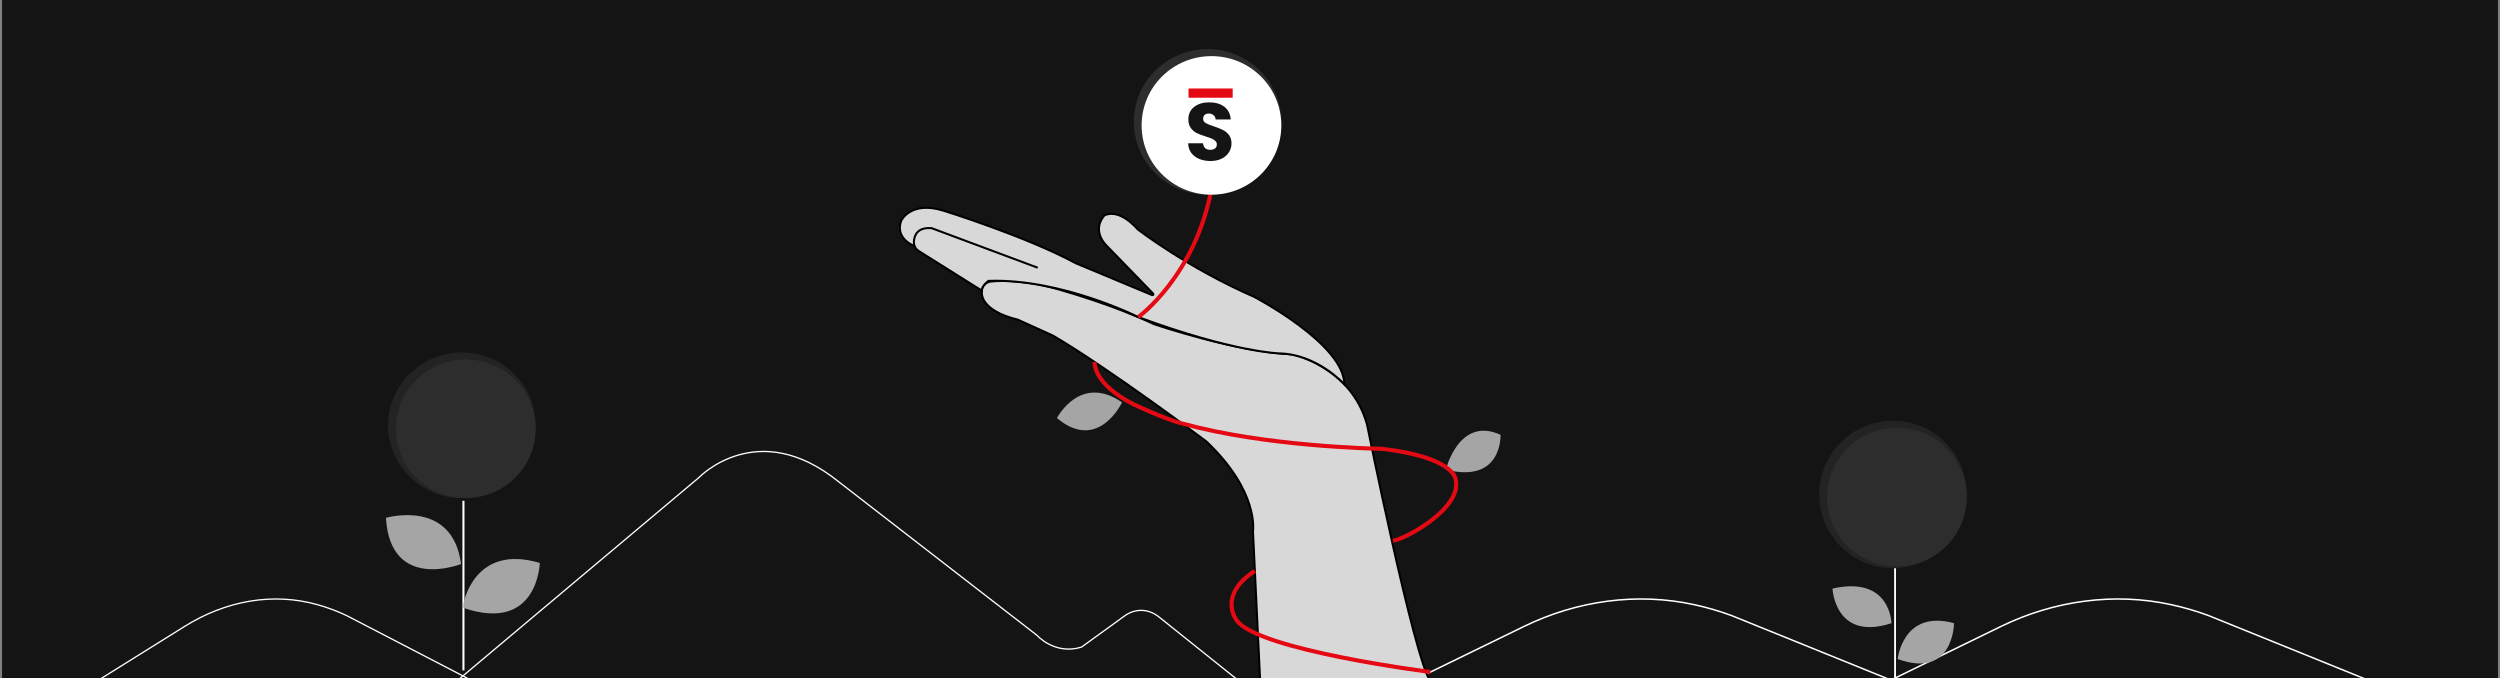 <svg width="608" height="165" viewBox="0 0 608 165" fill="none" xmlns="http://www.w3.org/2000/svg">
<rect x="0" y="0" width="608" height="165" fill="#808080" stroke="none"/>
<g clip-path="url(#clip0_773_1040)">
<path d="M0 165V0H608V165H0Z" fill="#141414"/>
<path d="M111.12 165.61L170.01 116.11C170.01 116.11 184.2 101.26 203.9 117.11L252.21 154.52C252.21 154.52 256.49 159.38 263.02 157.38L273.47 149.81C276.09 147.91 279.31 148 281.86 150.04L301.31 165.61H111.12Z" stroke="white" stroke-width="0.32" stroke-miterlimit="10"/>
<path d="M343.42 165.61L370.63 152.35C383.48 146.09 398.12 144 412.11 147.07C415.03 147.71 418.05 148.57 421.13 149.71L460.37 165.6H343.42V165.61Z" stroke="white" stroke-width="0.37" stroke-miterlimit="10"/>
<path d="M459.42 165.61L486.63 152.35C499.48 146.09 514.12 144 528.11 147.07C531.03 147.71 534.05 148.57 537.13 149.71L576.37 165.6H459.42V165.61Z" stroke="white" stroke-width="0.37" stroke-miterlimit="10"/>
<path d="M23.64 165.61L44.88 152.35C54.91 146.09 66.34 144 77.26 147.07C79.54 147.71 81.9 148.57 84.3 149.71L114.93 165.6H23.64V165.61Z" stroke="white" stroke-width="0.32" stroke-miterlimit="10"/>
<path d="M306.47 165.61L304.72 129.19C304.72 129.19 306.29 119.57 293.36 107.34C293.36 107.34 269.58 89.51 256.12 81.64L247.47 77.71C247.47 77.71 238.38 75.89 238.77 70.69C238.86 69.51 239.83 68.58 241.01 68.46C243.88 68.18 250.34 68.07 259.44 70.98C259.44 70.98 271.07 74.3 280.68 78.85C280.68 78.85 300.44 85.58 314.34 86.19C314.34 86.19 328.5 89.16 332.44 103.15C332.44 103.15 343.97 160.25 347.84 165.62H306.47V165.61Z" fill="#D8D8D8" stroke="black" stroke-width="0.5" stroke-miterlimit="10"/>
<path d="M222.24 59.78C222.24 59.78 217.65 58.03 219.14 53.75C219.14 53.75 221.33 48.77 229.37 51.21C229.37 51.21 249.39 57.42 261.71 64.06L280.2 71.77C280.42 71.86 280.62 71.58 280.45 71.41L269.41 60.04C269.41 60.04 265.21 56.46 268.54 52.43C268.54 52.43 271.77 50.24 276.76 55.84C276.76 55.84 288.91 65.19 305 72.19C305 72.19 326.92 83.65 326.93 93.44C326.93 93.44 320.36 86.16 311.24 85.95C311.24 85.95 300.08 85.71 276.84 77.11C276.84 77.11 258.06 67.67 240.4 68.31C240.4 68.31 238.7 69.49 238.78 70.68L223.43 61.04C222.65 60.55 222.2 59.67 222.26 58.75C222.35 57.22 223.12 55.21 226.58 55.49L252.37 65.11" fill="#D8D8D8"/>
<path d="M222.24 59.78C222.24 59.78 217.65 58.03 219.14 53.75C219.14 53.75 221.33 48.77 229.37 51.21C229.37 51.21 249.39 57.42 261.71 64.06L280.2 71.77C280.42 71.86 280.62 71.58 280.45 71.41L269.41 60.04C269.41 60.04 265.21 56.46 268.54 52.43C268.54 52.43 271.77 50.24 276.76 55.84C276.76 55.84 288.91 65.19 305 72.19C305 72.19 326.92 83.65 326.93 93.44C326.93 93.44 320.36 86.16 311.24 85.95C311.24 85.95 300.08 85.71 276.84 77.11C276.84 77.11 258.06 67.67 240.4 68.31C240.4 68.31 238.7 69.49 238.78 70.68L223.43 61.04C222.65 60.55 222.2 59.67 222.26 58.75C222.35 57.22 223.12 55.21 226.58 55.49L252.37 65.11" stroke="black" stroke-width="0.5" stroke-miterlimit="10"/>
<path d="M347.88 163.42C347.88 163.42 305.95 158.15 300.76 150.87C300.76 150.87 295.97 144.85 305.18 138.85" stroke="#E50913" stroke-miterlimit="10"/>
<path d="M266.22 88.04C266.22 88.04 265.62 93.29 275.87 98.42C275.87 98.42 283.07 101.84 287.45 102.99" stroke="#E50913" stroke-miterlimit="10"/>
<path d="M276.82 77.12C276.82 77.12 290.67 67.16 294.63 45.94" stroke="#E50913" stroke-miterlimit="10"/>
<path d="M257.05 101.68C257.05 101.68 262.65 90.78 272.88 97.86C272.88 97.86 267.11 110.13 257.05 101.68Z" fill="#A5A5A5"/>
<path d="M351.64 114.21C351.64 114.21 354.79 101.12 364.93 105.74C364.93 105.74 365.45 117.71 351.64 114.21Z" fill="#A5A5A5"/>
<path d="M293.69 47.36C303.598 47.36 311.63 39.431 311.63 29.65C311.63 19.869 303.598 11.94 293.69 11.94C283.782 11.94 275.75 19.869 275.75 29.65C275.75 39.431 283.782 47.36 293.69 47.36Z" fill="#2D2D2D"/>
<path d="M294.63 47.35C304.013 47.35 311.62 39.806 311.62 30.5C311.62 21.194 304.013 13.65 294.63 13.65C285.247 13.65 277.64 21.194 277.64 30.5C277.64 39.806 285.247 47.35 294.63 47.35Z" fill="white"/>
<path d="M294.31 43.99C301.683 43.99 307.66 37.95 307.66 30.5C307.66 23.05 301.683 17.01 294.31 17.01C286.937 17.01 280.96 23.05 280.96 30.5C280.96 37.95 286.937 43.99 294.31 43.99Z" fill="white"/>
<path d="M460.88 164.95V138.18" stroke="white" stroke-width="0.45" stroke-miterlimit="10"/>
<path d="M461.52 160.28C461.52 160.28 462.74 148.15 475.22 151.56C475.22 151.56 475.16 165.23 461.52 160.28Z" fill="#A5A5A5"/>
<path d="M460 151.56C460 151.56 459.83 139.94 445.66 143.14C445.66 143.14 446.24 156.07 460 151.56Z" fill="#A5A5A5"/>
<path d="M460.37 138.18C470.272 138.18 478.3 130.152 478.3 120.25C478.3 110.347 470.272 102.32 460.37 102.32C450.467 102.32 442.44 110.347 442.44 120.25C442.44 130.152 450.467 138.18 460.37 138.18Z" fill="#232323"/>
<path d="M461 134.37C468.373 134.37 474.35 128.33 474.35 120.88C474.35 113.43 468.373 107.39 461 107.39C453.627 107.39 447.65 113.43 447.65 120.88C447.65 128.33 453.627 134.37 461 134.37Z" fill="white"/>
<path d="M461.32 137.73C470.703 137.73 478.31 130.186 478.31 120.88C478.31 111.574 470.703 104.03 461.32 104.03C451.937 104.03 444.33 111.574 444.33 120.88C444.33 130.186 451.937 137.73 461.32 137.73Z" fill="#2D2D2D"/>
<path d="M112.71 121.79V163.04" stroke="white" stroke-width="0.5" stroke-miterlimit="10"/>
<path d="M112.13 137.17C112.13 137.17 94.91 144 93.86 125.94C93.86 125.94 110.03 121.17 112.13 137.17Z" fill="#A5A5A5"/>
<path d="M112.71 146.88C112.71 146.88 115.19 132.11 131.28 136.91C131.28 136.91 130.86 154.04 112.71 147.84V146.88Z" fill="#A5A5A5"/>
<path d="M112.32 121.13C122.228 121.13 130.26 113.201 130.26 103.42C130.26 93.639 122.228 85.71 112.32 85.71C102.412 85.71 94.38 93.639 94.38 103.42C94.38 113.201 102.412 121.13 112.32 121.13Z" fill="#232323"/>
<path d="M113.27 121.13C122.653 121.13 130.26 113.586 130.26 104.28C130.26 94.974 122.653 87.43 113.27 87.43C103.886 87.43 96.28 94.974 96.28 104.28C96.28 113.586 103.886 121.13 113.27 121.13Z" fill="#2D2D2D"/>
<path d="M112.94 117.77C120.313 117.77 126.29 111.73 126.29 104.28C126.29 96.83 120.313 90.79 112.94 90.79C105.567 90.79 99.59 96.83 99.59 104.28C99.59 111.73 105.567 117.77 112.94 117.77Z" fill="#2D2D2D"/>
<path d="M287.46 102.98C307.51 108.55 333.74 109.11 336.03 109.15C353.85 111.19 354.01 116.61 354.01 116.61C355.74 123.42 342.04 131.03 338.77 131.51" stroke="#E50913" stroke-miterlimit="10"/>
<path d="M299.79 21.52H289.05V23.77H299.79V21.52Z" fill="#E50913"/>
<path d="M294.41 39.16C293.39 39.16 292.48 38.99 291.67 38.66C290.86 38.33 290.21 37.84 289.72 37.19C289.24 36.54 288.99 35.76 288.97 34.85H292.58C292.63 35.37 292.81 35.76 293.12 36.04C293.42 36.3 293.82 36.44 294.31 36.44C294.8 36.44 295.21 36.33 295.5 36.1C295.79 35.86 295.94 35.54 295.94 35.13C295.94 34.79 295.82 34.5 295.58 34.28C295.35 34.05 295.07 33.87 294.73 33.72C294.4 33.57 293.92 33.41 293.3 33.22C292.4 32.94 291.67 32.66 291.1 32.39C290.53 32.11 290.04 31.7 289.63 31.16C289.22 30.62 289.01 29.91 289.01 29.04C289.01 27.74 289.48 26.73 290.42 26C291.36 25.26 292.58 24.89 294.09 24.89C295.63 24.89 296.86 25.26 297.8 26C298.74 26.73 299.24 27.75 299.31 29.06H295.64C295.61 28.61 295.45 28.26 295.14 28.01C294.84 27.75 294.45 27.61 293.97 27.61C293.56 27.61 293.23 27.72 292.98 27.95C292.73 28.16 292.6 28.47 292.6 28.88C292.6 29.33 292.81 29.68 293.24 29.93C293.66 30.18 294.33 30.45 295.23 30.74C296.13 31.04 296.86 31.34 297.41 31.61C297.98 31.89 298.47 32.29 298.88 32.82C299.29 33.35 299.5 34.03 299.5 34.87C299.5 35.66 299.29 36.39 298.88 37.03C298.48 37.68 297.9 38.19 297.13 38.58C296.36 38.96 295.46 39.16 294.41 39.16Z" fill="#141414"/>
</g>
<defs>
<clipPath id="clip0_773_1040">
<rect width="607" height="165" fill="white" transform="translate(0.5)"/>
</clipPath>
</defs>
</svg>

